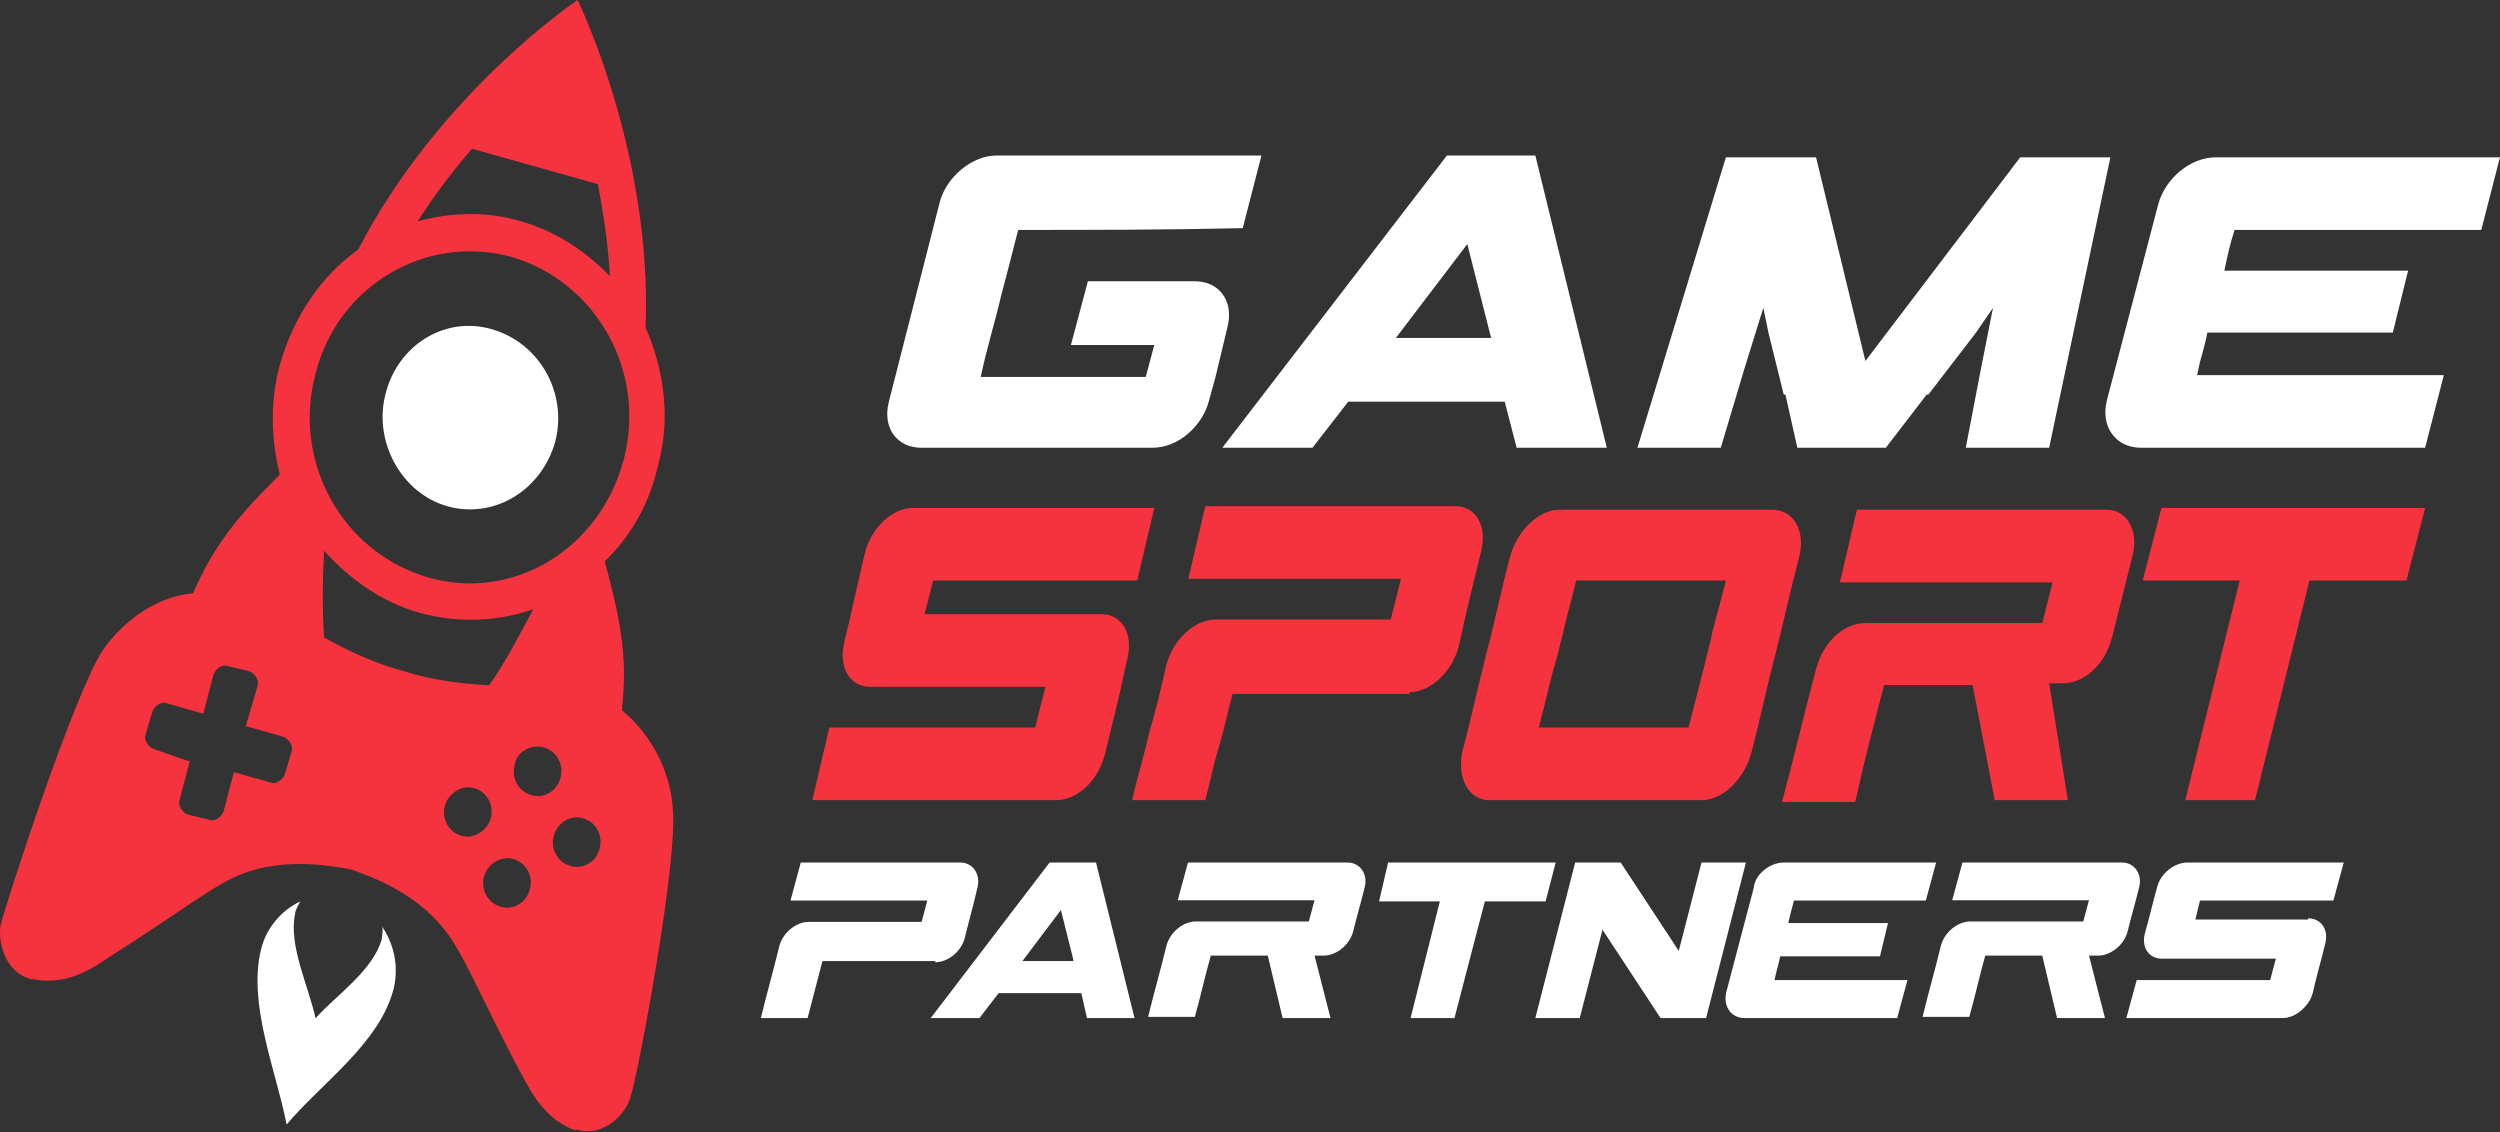 <svg width="212" height="96" viewBox="0 0 212 96" fill="none" xmlns="http://www.w3.org/2000/svg">
<rect x="0" y="0" width="212" height="96" fill="#333333" stroke="none"/>
<g clip-path="url(#clip0_3579_2123)">
<path d="M86.34 19.497C85.908 21.149 85.475 22.951 84.898 25.053C84.465 27.006 83.744 29.258 83.166 31.962H97.161L97.882 29.258H90.813L92.255 23.852H101.344C103.364 23.852 104.663 25.504 104.085 27.757L103.076 31.962L102.498 34.064C101.921 36.166 99.902 37.969 97.738 37.969H78.117C76.097 37.969 74.799 36.317 75.376 34.064L79.704 17.094C80.281 14.992 82.445 13.19 84.465 13.19H106.971L105.384 19.347C98.748 19.497 92.832 19.497 86.34 19.497ZM167.996 31.211L169.006 26.105L167.564 28.207L163.524 33.463H163.38L159.917 37.969H152.415L151.406 33.463H151.261L149.963 28.207L149.53 26.105L147.943 31.211L145.923 37.969H138.854L146.356 13.34H154.002L158.186 30.61L171.315 13.34H178.961L173.767 37.969H166.698L167.996 31.211ZM188.627 22.951C188.915 21.599 189.06 20.849 189.492 19.497H210.411L211.998 13.34H187.906C185.741 13.34 183.577 15.142 183 17.395C182.279 20.098 181.558 22.951 180.836 25.654C180.115 28.357 179.394 31.211 178.672 33.914C178.095 36.166 179.394 37.969 181.558 37.969H205.651L207.238 31.811H186.319C186.463 31.061 186.607 30.46 186.751 30.009C186.896 29.409 187.04 28.958 187.184 28.207H202.909L204.208 22.951H188.627V22.951ZM124.427 20.698L126.447 28.658H118.368L124.427 20.698ZM128.611 37.969H136.257L130.198 13.19H122.696L103.653 37.969H111.299L114.329 34.064H127.601L128.611 37.969Z" fill="white"/>
<path d="M119.522 58.693C121.253 58.693 123.129 57.041 123.706 54.788C123.85 54.188 123.994 53.587 124.139 52.836C124.571 50.884 125.149 48.631 125.581 46.829C126.158 44.576 125.149 42.924 123.417 42.924H102.21L100.767 49.081H118.801L117.935 52.536H103.075C101.344 52.536 99.469 54.188 98.892 56.44C98.459 58.392 98.026 60.195 97.449 62.147C97.016 64.099 96.439 65.901 96.006 67.853H102.21C102.643 66.202 102.931 64.7 103.364 63.348C103.797 61.846 104.085 60.495 104.518 58.843H119.522V58.693ZM150.251 43.225H132.218C130.486 43.225 128.611 45.027 128.034 47.279C127.313 49.983 126.736 52.836 126.014 55.539C125.293 58.392 124.716 61.096 123.994 63.799C123.562 66.051 124.571 67.853 126.303 67.853H144.336C146.068 67.853 147.943 66.051 148.52 63.799C149.241 61.096 149.819 58.242 150.54 55.539C151.261 52.686 151.838 49.983 152.56 47.279C153.137 45.027 152.127 43.225 150.251 43.225ZM145.058 54.338C144.625 55.99 144.481 56.74 143.182 61.696H130.487C131.208 58.993 131.496 57.491 131.785 56.59C132.362 54.638 132.362 54.188 133.66 49.232H146.356C145.635 52.085 145.202 53.437 145.058 54.338ZM175.354 67.853H169.15L167.275 58.092H159.773C158.907 61.396 158.042 64.7 157.32 68.004H151.117C152.127 64.249 152.992 60.495 154.002 56.74C154.579 54.488 156.311 52.836 158.186 52.836C160.639 52.836 163.091 52.836 165.688 52.836C168.141 52.836 170.593 52.836 173.19 52.836L174.056 49.382H156.022L157.465 43.225H178.672C180.259 43.225 181.413 44.877 180.836 47.129L179.105 54.037C178.528 56.29 176.797 57.942 174.921 57.942H173.767L175.354 67.853ZM93.409 52.085C95.141 52.085 96.151 53.737 95.573 55.99C95.429 56.59 95.285 57.191 95.141 57.942C94.708 59.894 94.131 62.147 93.698 63.949C93.121 66.202 91.39 67.853 89.514 67.853H68.884L70.326 61.696H87.783L88.649 58.242H73.789C72.058 58.242 71.048 56.59 71.625 54.338C71.913 53.136 72.202 51.935 72.49 50.583C72.779 49.382 73.068 48.03 73.356 46.829C73.933 44.726 75.664 43.075 77.396 43.075H97.882L96.439 49.232H79.127L78.406 52.085H93.409ZM204.064 49.232L205.65 43.075H183.289L181.702 49.232H189.925L185.309 67.853H191.224L195.84 49.232H204.064Z" fill="#F5333F"/>
<path d="M0.069 78.392C-0.22 79.743 0.357 82.447 2.665 83.047C2.665 83.047 2.81 83.047 2.954 83.047C5.984 83.648 8.436 81.696 9.59 80.945C15.505 77.191 18.246 74.938 20.699 74.037C24.017 72.835 27.48 73.286 29.788 73.737C31.952 74.487 35.27 75.839 37.578 78.692C39.31 80.795 40.608 84.249 43.926 90.556C44.648 91.758 45.802 94.761 48.687 95.812C48.687 95.812 48.831 95.812 48.976 95.812C51.284 96.413 53.015 94.461 53.448 93.109C54.169 90.857 57.487 72.986 57.055 68.63C56.91 65.777 55.468 62.473 52.727 60.221C53.304 55.415 52.438 51.961 51.284 47.606C53.448 45.503 55.035 42.8 55.756 39.647C56.91 35.592 56.333 31.387 54.746 27.783C55.324 12.915 48.976 0 48.976 0C48.976 0 37.29 7.809 30.365 21.175C27.191 23.427 24.883 26.881 23.729 30.936C22.863 34.09 23.007 37.394 23.729 40.247C20.555 43.401 18.246 45.954 16.371 50.309C13.053 50.609 10.312 52.862 8.725 55.115C6.272 58.869 0.646 76.139 0.069 78.392ZM41.474 58.118C39.021 57.968 36.569 57.668 34.26 56.917C31.952 56.316 29.644 55.265 27.48 54.063C27.335 51.811 27.335 49.408 27.48 46.705C29.644 49.108 32.385 51.06 35.559 51.961C38.877 52.862 42.195 52.712 45.225 51.661C43.926 54.063 42.772 56.316 41.474 58.118ZM35.414 18.772C36.857 16.519 38.444 14.417 40.031 12.615L50.707 15.618C51.14 18.021 51.572 20.574 51.717 23.427C49.697 21.325 47.244 19.673 44.215 18.772C41.185 17.871 38.156 18.021 35.414 18.772ZM43.349 21.776C50.563 23.878 54.891 31.537 52.871 39.046C50.851 46.555 43.493 51.06 36.28 48.957C29.067 46.855 24.738 39.196 26.758 31.687C28.634 24.178 36.136 19.823 43.349 21.776ZM49.408 69.381C50.563 69.682 51.14 70.883 50.851 71.934C50.563 73.136 49.408 73.737 48.399 73.436C47.244 73.136 46.667 71.934 46.956 70.883C47.244 69.832 48.254 69.081 49.408 69.381ZM46.09 63.374C47.244 63.675 47.822 64.876 47.533 65.927C47.244 67.129 46.09 67.729 45.08 67.429C43.926 67.129 43.349 65.927 43.638 64.876C43.782 63.825 44.936 63.074 46.09 63.374ZM43.493 72.835C44.648 73.136 45.225 74.337 44.936 75.388C44.648 76.59 43.493 77.191 42.483 76.89C41.329 76.59 40.752 75.388 41.041 74.337C41.329 73.286 42.483 72.535 43.493 72.835ZM40.175 66.828C41.329 67.129 41.907 68.33 41.618 69.381C41.329 70.433 40.175 71.183 39.165 70.883C38.011 70.583 37.434 69.381 37.723 68.33C38.011 67.279 39.165 66.528 40.175 66.828ZM12.909 60.371C13.053 59.92 13.63 59.47 14.063 59.62L17.236 60.521L18.102 57.217C18.246 56.767 18.823 56.316 19.256 56.466L21.132 56.917C21.565 57.067 21.997 57.668 21.853 58.118L20.843 61.572L24.017 62.473C24.45 62.623 24.883 63.224 24.738 63.675L24.161 65.627C24.017 66.078 23.44 66.528 23.007 66.378L19.833 65.477L18.968 68.781C18.823 69.231 18.246 69.682 17.814 69.531L15.938 69.081C15.505 68.931 15.072 68.33 15.217 67.88L16.082 64.576L13.053 63.525C12.62 63.374 12.187 62.774 12.331 62.323L12.909 60.371Z" fill="#F5333F"/>
<path d="M32.384 79.594C31.663 82.297 28.489 84.399 26.758 86.351C26.18 83.648 24.449 80.194 25.026 77.491C25.026 77.191 25.315 76.74 25.459 76.44C23.872 77.191 22.574 78.692 22.141 80.495C20.987 85.15 23.439 90.857 24.305 95.362C27.19 91.908 32.24 88.454 33.394 83.798C33.827 81.846 33.394 80.044 32.384 78.542C32.528 78.843 32.384 79.293 32.384 79.594Z" fill="white"/>
<path d="M41.761 27.933C45.801 29.134 48.109 33.339 47.099 37.394C45.945 41.599 41.906 44.002 38.01 42.95C34.115 41.899 31.663 37.544 32.672 33.489C33.682 29.284 37.722 26.731 41.761 27.933Z" fill="white"/>
<path fill-rule="evenodd" clip-rule="evenodd" d="M195.727 77.874C196.799 77.874 197.482 78.78 197.19 79.989C196.897 81.197 196.409 82.909 196.117 84.217C195.824 85.325 194.654 86.332 193.581 86.332C188.996 86.332 184.802 86.332 180.315 86.332L181.193 83.11C185.095 83.11 188.606 83.11 192.508 83.11L192.995 81.297C189.777 81.297 186.558 81.297 183.339 81.297C182.266 81.297 181.583 80.391 181.876 79.183C182.266 77.874 182.559 76.465 182.949 75.156C183.242 74.048 184.412 73.142 185.485 73.142C190.069 73.142 194.166 73.142 198.75 73.142L197.872 76.364H186.558L186.168 77.975H195.727V77.874Z" fill="white"/>
<path fill-rule="evenodd" clip-rule="evenodd" d="M174.44 86.332H178.5L177.147 81.036H177.92C178.983 81.036 180.143 80.137 180.433 78.938C180.723 77.739 181.11 76.439 181.4 75.24C181.69 74.141 181.013 73.142 179.95 73.142C175.407 73.142 170.863 73.142 166.416 73.142L165.546 76.34C169.413 76.34 173.28 76.34 177.147 76.34L176.663 78.138C173.473 78.138 170.283 78.138 167.093 78.138C166.03 78.138 164.869 79.037 164.579 80.237C164.096 82.235 163.516 84.233 163.033 86.232H166.996C167.48 84.533 167.866 82.735 168.35 81.036C169.993 81.036 171.54 81.036 173.183 81.036L174.44 86.332Z" fill="white"/>
<path fill-rule="evenodd" clip-rule="evenodd" d="M152.13 76.364C151.935 77.069 151.838 77.472 151.643 78.277H160.102L159.421 81.096C156.31 81.096 153.977 81.096 150.963 81.096C150.768 82.002 150.671 82.204 150.477 83.11C154.463 83.11 157.768 83.11 161.754 83.11L160.879 86.332C156.407 86.332 152.324 86.332 147.949 86.332C146.782 86.332 146.102 85.325 146.394 84.117C147.171 81.197 147.949 78.176 148.727 75.257C148.824 74.149 150.088 73.142 151.255 73.142C155.629 73.142 159.713 73.142 164.185 73.142L163.31 76.364C159.421 76.364 156.018 76.364 152.13 76.364Z" fill="white"/>
<path fill-rule="evenodd" clip-rule="evenodd" d="M144.676 86.332H140.814L135.891 78.838L133.961 86.332H130.196L133.574 73.142H137.436L142.359 80.636L144.29 73.142H148.055L144.676 86.332Z" fill="white"/>
<path fill-rule="evenodd" clip-rule="evenodd" d="M131.924 73.142L131.065 76.439H125.914L123.338 86.332H119.617L122.098 76.439H116.946L117.709 73.142H131.924Z" fill="white"/>
<path fill-rule="evenodd" clip-rule="evenodd" d="M108.766 86.332H112.826L111.473 81.036H112.246C113.31 81.036 114.47 80.137 114.76 78.938C115.05 77.739 115.436 76.439 115.726 75.24C116.016 74.141 115.34 73.142 114.276 73.142C109.733 73.142 105.189 73.142 100.742 73.142L99.872 76.34C103.739 76.34 107.606 76.34 111.473 76.34L110.989 78.138C107.799 78.138 104.609 78.138 101.419 78.138C100.356 78.138 99.196 79.037 98.906 80.237C98.422 82.235 97.842 84.233 97.359 86.232H101.322C101.806 84.533 102.192 82.735 102.676 81.036C104.319 81.036 105.866 81.036 107.509 81.036L108.766 86.332Z" fill="white"/>
<path fill-rule="evenodd" clip-rule="evenodd" d="M91.022 81.398L89.966 77.169L86.701 81.499H91.022V81.398ZM96.207 86.332H92.174L91.694 84.217H84.685L83.053 86.332H78.924L89.006 73.142H92.942L96.207 86.332Z" fill="white"/>
<path fill-rule="evenodd" clip-rule="evenodd" d="M79.313 81.6C80.376 81.6 81.536 80.693 81.826 79.485C82.116 78.277 82.599 76.565 82.889 75.257C83.179 74.149 82.503 73.142 81.439 73.142C76.896 73.142 72.352 73.142 67.905 73.142L67.035 76.364C70.902 76.364 74.769 76.364 78.636 76.364L78.153 78.176C74.962 78.176 71.772 78.176 68.582 78.176C67.519 78.176 66.359 79.082 66.069 80.291C65.585 82.304 65.005 84.318 64.522 86.332C65.875 86.332 67.229 86.332 68.486 86.332C68.969 84.519 69.259 83.311 69.742 81.499H79.313V81.6Z" fill="white"/>
</g>
<defs>
<clipPath id="clip0_3579_2123">
<rect width="212" height="95.924" fill="white"/>
</clipPath>
</defs>
</svg>
